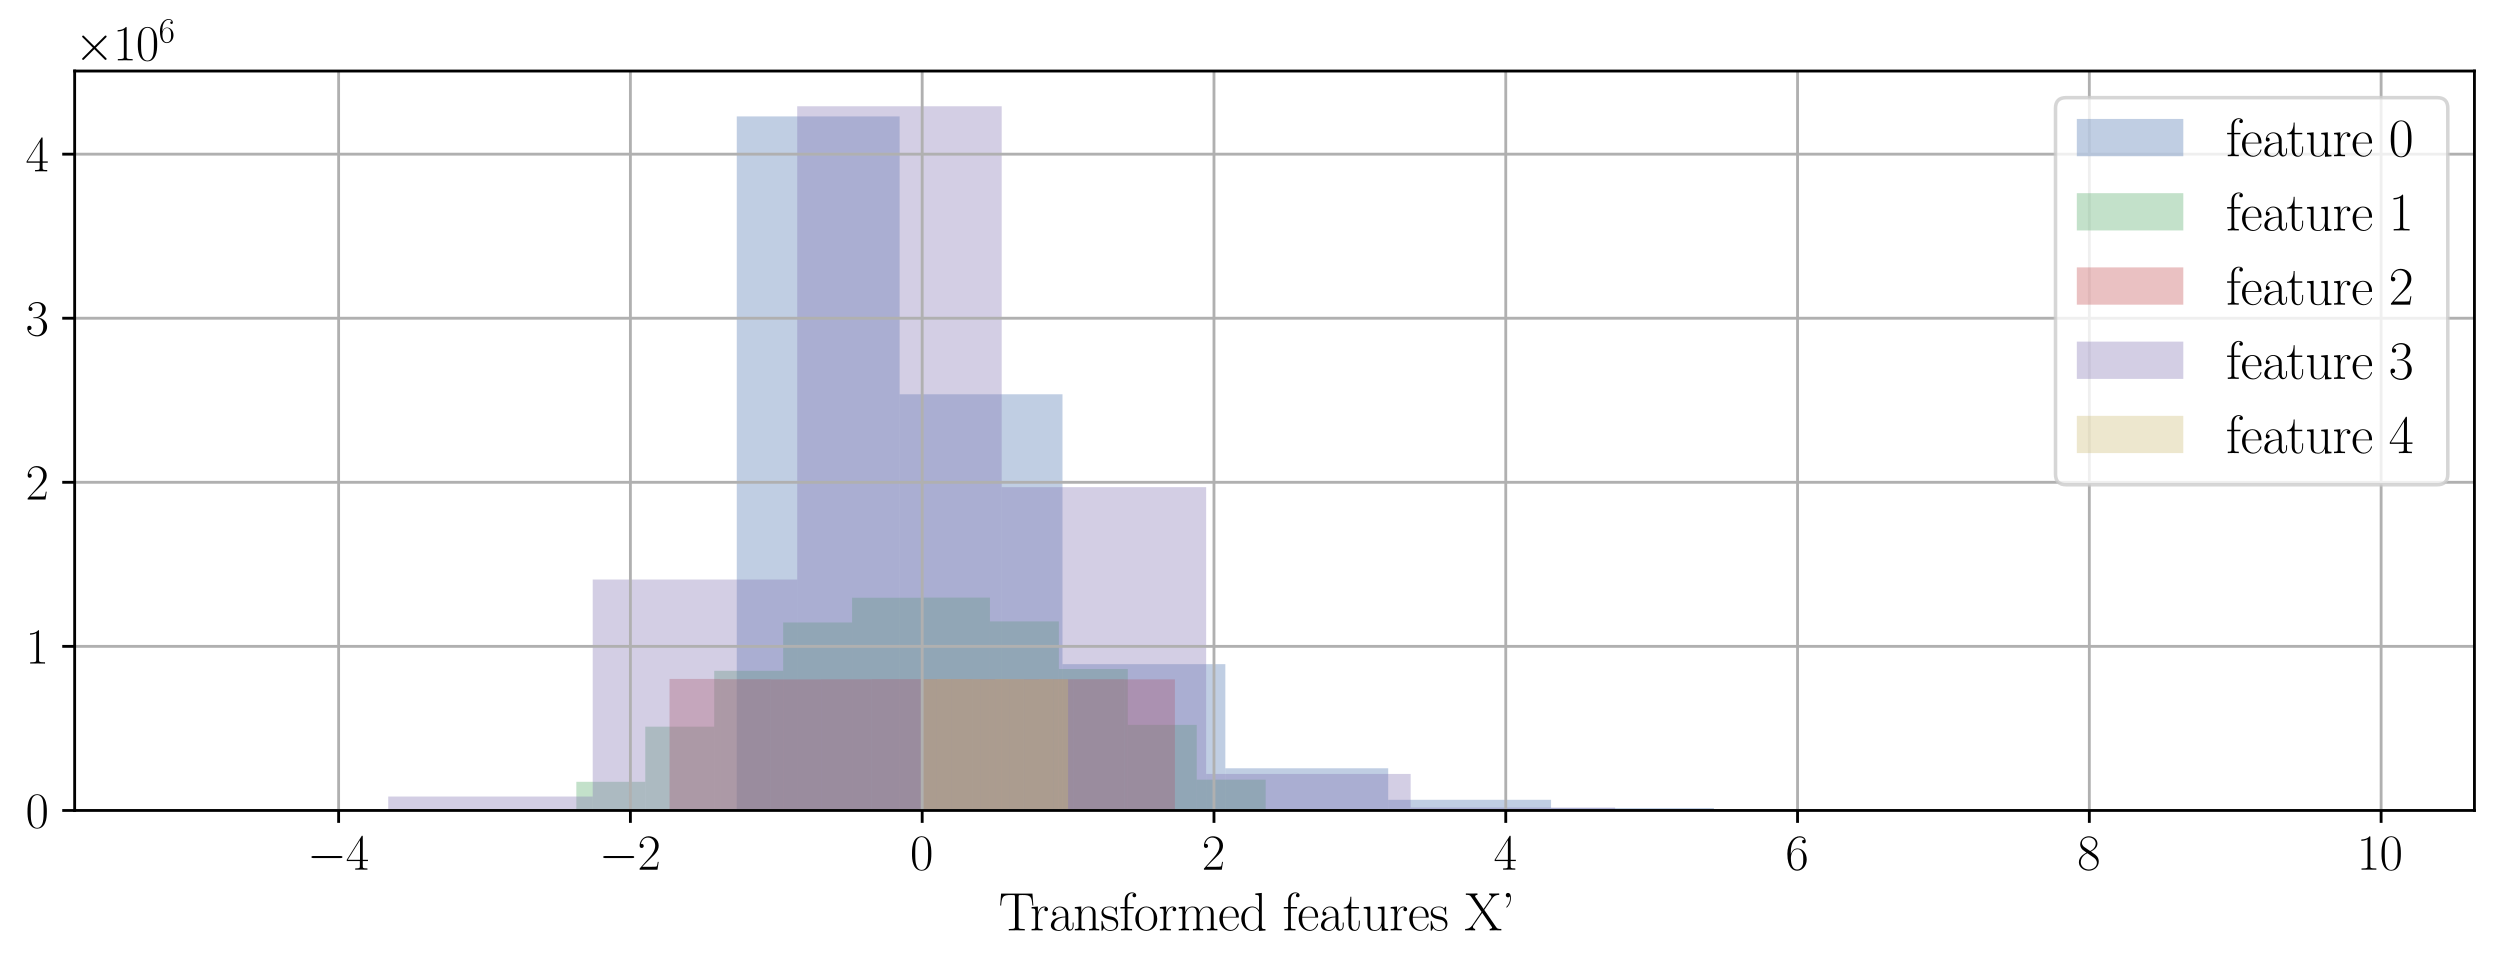 <?xml version="1.0" encoding="utf-8" standalone="no"?>
<!DOCTYPE svg PUBLIC "-//W3C//DTD SVG 1.1//EN"
  "http://www.w3.org/Graphics/SVG/1.1/DTD/svg11.dtd">
<svg xmlns:xlink="http://www.w3.org/1999/xlink" width="704.16pt" height="272.16pt" viewBox="0 0 704.16 272.16" xmlns="http://www.w3.org/2000/svg" version="1.1">
 <defs>
  <style type="text/css">*{stroke-linejoin: round; stroke-linecap: butt}</style>
 </defs>
 <g id="figure_1">
  <g id="patch_1">
   <path d="M 0 272.16 
L 704.16 272.16 
L 704.16 0 
L 0 0 
z
" style="fill: #ffffff"/>
  </g>
  <g id="axes_1">
   <g id="patch_2">
    <path d="M 21.028 228.279 
L 696.96 228.279 
L 696.96 20.004 
L 21.028 20.004 
z
" style="fill: #ffffff"/>
   </g>
   <g id="patch_3">
    <path d="M 207.522 228.279 
L 253.393 228.279 
L 253.393 32.776 
L 207.522 32.776 
z
" clip-path="url(#p9e9ef9af05)" style="fill: #4c72b0; opacity: 0.35"/>
   </g>
   <g id="patch_4">
    <path d="M 253.393 228.279 
L 299.265 228.279 
L 299.265 111.042 
L 253.393 111.042 
z
" clip-path="url(#p9e9ef9af05)" style="fill: #4c72b0; opacity: 0.35"/>
   </g>
   <g id="patch_5">
    <path d="M 299.265 228.279 
L 345.136 228.279 
L 345.136 187.054 
L 299.265 187.054 
z
" clip-path="url(#p9e9ef9af05)" style="fill: #4c72b0; opacity: 0.35"/>
   </g>
   <g id="patch_6">
    <path d="M 345.136 228.279 
L 391.007 228.279 
L 391.007 216.397 
L 345.136 216.397 
z
" clip-path="url(#p9e9ef9af05)" style="fill: #4c72b0; opacity: 0.35"/>
   </g>
   <g id="patch_7">
    <path d="M 391.007 228.279 
L 436.879 228.279 
L 436.879 225.276 
L 391.007 225.276 
z
" clip-path="url(#p9e9ef9af05)" style="fill: #4c72b0; opacity: 0.35"/>
   </g>
   <g id="patch_8">
    <path d="M 436.879 228.279 
L 482.75 228.279 
L 482.75 227.592 
L 436.879 227.592 
z
" clip-path="url(#p9e9ef9af05)" style="fill: #4c72b0; opacity: 0.35"/>
   </g>
   <g id="patch_9">
    <path d="M 482.75 228.279 
L 528.622 228.279 
L 528.622 228.126 
L 482.75 228.126 
z
" clip-path="url(#p9e9ef9af05)" style="fill: #4c72b0; opacity: 0.35"/>
   </g>
   <g id="patch_10">
    <path d="M 528.622 228.279 
L 574.493 228.279 
L 574.493 228.249 
L 528.622 228.249 
z
" clip-path="url(#p9e9ef9af05)" style="fill: #4c72b0; opacity: 0.35"/>
   </g>
   <g id="patch_11">
    <path d="M 574.493 228.279 
L 620.364 228.279 
L 620.364 228.274 
L 574.493 228.274 
z
" clip-path="url(#p9e9ef9af05)" style="fill: #4c72b0; opacity: 0.35"/>
   </g>
   <g id="patch_12">
    <path d="M 620.364 228.279 
L 666.236 228.279 
L 666.236 228.278 
L 620.364 228.278 
z
" clip-path="url(#p9e9ef9af05)" style="fill: #4c72b0; opacity: 0.35"/>
   </g>
   <g id="patch_13">
    <path d="M 162.333 228.279 
L 181.75 228.279 
L 181.75 220.197 
L 162.333 220.197 
z
" clip-path="url(#p9e9ef9af05)" style="fill: #55a868; opacity: 0.35"/>
   </g>
   <g id="patch_14">
    <path d="M 181.75 228.279 
L 201.166 228.279 
L 201.166 204.676 
L 181.75 204.676 
z
" clip-path="url(#p9e9ef9af05)" style="fill: #55a868; opacity: 0.35"/>
   </g>
   <g id="patch_15">
    <path d="M 201.166 228.279 
L 220.583 228.279 
L 220.583 188.936 
L 201.166 188.936 
z
" clip-path="url(#p9e9ef9af05)" style="fill: #55a868; opacity: 0.35"/>
   </g>
   <g id="patch_16">
    <path d="M 220.583 228.279 
L 239.999 228.279 
L 239.999 175.324 
L 220.583 175.324 
z
" clip-path="url(#p9e9ef9af05)" style="fill: #55a868; opacity: 0.35"/>
   </g>
   <g id="patch_17">
    <path d="M 239.999 228.279 
L 259.416 228.279 
L 259.416 168.368 
L 239.999 168.368 
z
" clip-path="url(#p9e9ef9af05)" style="fill: #55a868; opacity: 0.35"/>
   </g>
   <g id="patch_18">
    <path d="M 259.416 228.279 
L 278.833 228.279 
L 278.833 168.331 
L 259.416 168.331 
z
" clip-path="url(#p9e9ef9af05)" style="fill: #55a868; opacity: 0.35"/>
   </g>
   <g id="patch_19">
    <path d="M 278.833 228.279 
L 298.249 228.279 
L 298.249 175.023 
L 278.833 175.023 
z
" clip-path="url(#p9e9ef9af05)" style="fill: #55a868; opacity: 0.35"/>
   </g>
   <g id="patch_20">
    <path d="M 298.249 228.279 
L 317.666 228.279 
L 317.666 188.433 
L 298.249 188.433 
z
" clip-path="url(#p9e9ef9af05)" style="fill: #55a868; opacity: 0.35"/>
   </g>
   <g id="patch_21">
    <path d="M 317.666 228.279 
L 337.082 228.279 
L 337.082 204.162 
L 317.666 204.162 
z
" clip-path="url(#p9e9ef9af05)" style="fill: #55a868; opacity: 0.35"/>
   </g>
   <g id="patch_22">
    <path d="M 337.082 228.279 
L 356.499 228.279 
L 356.499 219.613 
L 337.082 219.613 
z
" clip-path="url(#p9e9ef9af05)" style="fill: #55a868; opacity: 0.35"/>
   </g>
   <g id="patch_23">
    <path d="M 188.582 228.279 
L 202.817 228.279 
L 202.817 191.239 
L 188.582 191.239 
z
" clip-path="url(#p9e9ef9af05)" style="fill: #c44e52; opacity: 0.35"/>
   </g>
   <g id="patch_24">
    <path d="M 202.817 228.279 
L 217.052 228.279 
L 217.052 191.309 
L 202.817 191.309 
z
" clip-path="url(#p9e9ef9af05)" style="fill: #c44e52; opacity: 0.35"/>
   </g>
   <g id="patch_25">
    <path d="M 217.052 228.279 
L 231.287 228.279 
L 231.287 191.363 
L 217.052 191.363 
z
" clip-path="url(#p9e9ef9af05)" style="fill: #c44e52; opacity: 0.35"/>
   </g>
   <g id="patch_26">
    <path d="M 231.287 228.279 
L 245.521 228.279 
L 245.521 191.332 
L 231.287 191.332 
z
" clip-path="url(#p9e9ef9af05)" style="fill: #c44e52; opacity: 0.35"/>
   </g>
   <g id="patch_27">
    <path d="M 245.521 228.279 
L 259.756 228.279 
L 259.756 191.294 
L 245.521 191.294 
z
" clip-path="url(#p9e9ef9af05)" style="fill: #c44e52; opacity: 0.35"/>
   </g>
   <g id="patch_28">
    <path d="M 259.756 228.279 
L 273.991 228.279 
L 273.991 191.28 
L 259.756 191.28 
z
" clip-path="url(#p9e9ef9af05)" style="fill: #c44e52; opacity: 0.35"/>
   </g>
   <g id="patch_29">
    <path d="M 273.991 228.279 
L 288.226 228.279 
L 288.226 191.307 
L 273.991 191.307 
z
" clip-path="url(#p9e9ef9af05)" style="fill: #c44e52; opacity: 0.35"/>
   </g>
   <g id="patch_30">
    <path d="M 288.226 228.279 
L 302.46 228.279 
L 302.46 191.297 
L 288.226 191.297 
z
" clip-path="url(#p9e9ef9af05)" style="fill: #c44e52; opacity: 0.35"/>
   </g>
   <g id="patch_31">
    <path d="M 302.46 228.279 
L 316.695 228.279 
L 316.695 191.303 
L 302.46 191.303 
z
" clip-path="url(#p9e9ef9af05)" style="fill: #c44e52; opacity: 0.35"/>
   </g>
   <g id="patch_32">
    <path d="M 316.695 228.279 
L 330.93 228.279 
L 330.93 191.341 
L 316.695 191.341 
z
" clip-path="url(#p9e9ef9af05)" style="fill: #c44e52; opacity: 0.35"/>
   </g>
   <g id="patch_33">
    <path d="M 51.753 228.279 
L 109.349 228.279 
L 109.349 228.151 
L 51.753 228.151 
z
" clip-path="url(#p9e9ef9af05)" style="fill: #8172b2; opacity: 0.35"/>
   </g>
   <g id="patch_34">
    <path d="M 109.349 228.279 
L 166.945 228.279 
L 166.945 224.347 
L 109.349 224.347 
z
" clip-path="url(#p9e9ef9af05)" style="fill: #8172b2; opacity: 0.35"/>
   </g>
   <g id="patch_35">
    <path d="M 166.945 228.279 
L 224.542 228.279 
L 224.542 163.243 
L 166.945 163.243 
z
" clip-path="url(#p9e9ef9af05)" style="fill: #8172b2; opacity: 0.35"/>
   </g>
   <g id="patch_36">
    <path d="M 224.542 228.279 
L 282.138 228.279 
L 282.138 29.922 
L 224.542 29.922 
z
" clip-path="url(#p9e9ef9af05)" style="fill: #8172b2; opacity: 0.35"/>
   </g>
   <g id="patch_37">
    <path d="M 282.138 228.279 
L 339.735 228.279 
L 339.735 137.214 
L 282.138 137.214 
z
" clip-path="url(#p9e9ef9af05)" style="fill: #8172b2; opacity: 0.35"/>
   </g>
   <g id="patch_38">
    <path d="M 339.735 228.279 
L 397.331 228.279 
L 397.331 217.989 
L 339.735 217.989 
z
" clip-path="url(#p9e9ef9af05)" style="fill: #8172b2; opacity: 0.35"/>
   </g>
   <g id="patch_39">
    <path d="M 397.331 228.279 
L 454.928 228.279 
L 454.928 227.449 
L 397.331 227.449 
z
" clip-path="url(#p9e9ef9af05)" style="fill: #8172b2; opacity: 0.35"/>
   </g>
   <g id="patch_40">
    <path d="M 454.928 228.279 
L 512.524 228.279 
L 512.524 228.201 
L 454.928 228.201 
z
" clip-path="url(#p9e9ef9af05)" style="fill: #8172b2; opacity: 0.35"/>
   </g>
   <g id="patch_41">
    <path d="M 512.524 228.279 
L 570.12 228.279 
L 570.12 228.271 
L 512.524 228.271 
z
" clip-path="url(#p9e9ef9af05)" style="fill: #8172b2; opacity: 0.35"/>
   </g>
   <g id="patch_42">
    <path d="M 570.12 228.279 
L 627.717 228.279 
L 627.717 228.277 
L 570.12 228.277 
z
" clip-path="url(#p9e9ef9af05)" style="fill: #8172b2; opacity: 0.35"/>
   </g>
   <g id="patch_43">
    <path d="M 259.747 228.279 
L 263.857 228.279 
L 263.857 191.323 
L 259.747 191.323 
z
" clip-path="url(#p9e9ef9af05)" style="fill: #ccb974; opacity: 0.35"/>
   </g>
   <g id="patch_44">
    <path d="M 263.857 228.279 
L 267.966 228.279 
L 267.966 191.256 
L 263.857 191.256 
z
" clip-path="url(#p9e9ef9af05)" style="fill: #ccb974; opacity: 0.35"/>
   </g>
   <g id="patch_45">
    <path d="M 267.966 228.279 
L 272.075 228.279 
L 272.075 191.296 
L 267.966 191.296 
z
" clip-path="url(#p9e9ef9af05)" style="fill: #ccb974; opacity: 0.35"/>
   </g>
   <g id="patch_46">
    <path d="M 272.075 228.279 
L 276.184 228.279 
L 276.184 191.297 
L 272.075 191.297 
z
" clip-path="url(#p9e9ef9af05)" style="fill: #ccb974; opacity: 0.35"/>
   </g>
   <g id="patch_47">
    <path d="M 276.184 228.279 
L 280.294 228.279 
L 280.294 191.355 
L 276.184 191.355 
z
" clip-path="url(#p9e9ef9af05)" style="fill: #ccb974; opacity: 0.35"/>
   </g>
   <g id="patch_48">
    <path d="M 280.294 228.279 
L 284.403 228.279 
L 284.403 191.254 
L 280.294 191.254 
z
" clip-path="url(#p9e9ef9af05)" style="fill: #ccb974; opacity: 0.35"/>
   </g>
   <g id="patch_49">
    <path d="M 284.403 228.279 
L 288.512 228.279 
L 288.512 191.306 
L 284.403 191.306 
z
" clip-path="url(#p9e9ef9af05)" style="fill: #ccb974; opacity: 0.35"/>
   </g>
   <g id="patch_50">
    <path d="M 288.512 228.279 
L 292.622 228.279 
L 292.622 191.358 
L 288.512 191.358 
z
" clip-path="url(#p9e9ef9af05)" style="fill: #ccb974; opacity: 0.35"/>
   </g>
   <g id="patch_51">
    <path d="M 292.622 228.279 
L 296.731 228.279 
L 296.731 191.293 
L 292.622 191.293 
z
" clip-path="url(#p9e9ef9af05)" style="fill: #ccb974; opacity: 0.35"/>
   </g>
   <g id="patch_52">
    <path d="M 296.731 228.279 
L 300.84 228.279 
L 300.84 191.325 
L 296.731 191.325 
z
" clip-path="url(#p9e9ef9af05)" style="fill: #ccb974; opacity: 0.35"/>
   </g>
   <g id="matplotlib.axis_1">
    <g id="xtick_1">
     <g id="line2d_1">
      <path d="M 95.377 228.279 
L 95.377 20.004 
" clip-path="url(#p9e9ef9af05)" style="fill: none; stroke: #b0b0b0; stroke-width: 0.8; stroke-linecap: square"/>
     </g>
     <g id="line2d_2">
      <defs>
       <path id="mafb4bdacff" d="M 0 0 
L 0 3.5 
" style="stroke: #000000; stroke-width: 0.8"/>
      </defs>
      <g>
       <use xlink:href="#mafb4bdacff" x="95.377" y="228.279" style="stroke: #000000; stroke-width: 0.8"/>
      </g>
     </g>
     <g id="text_1">
      <!-- $\mathdefault{−4}$ -->
      <g transform="translate(86.538 244.965)scale(0.14 -0.14)">
       <defs>
        <path id="CMSY10-0" d="M 4218 1472 
C 4326 1472 4442 1472 4442 1600 
C 4442 1728 4326 1728 4218 1728 
L 755 1728 
C 646 1728 531 1728 531 1600 
C 531 1472 646 1472 755 1472 
L 4218 1472 
z
" transform="scale(0.016)"/>
        <path id="CMR17-34" d="M 2150 4147 
C 2150 4281 2144 4288 2029 4288 
L 128 1254 
L 128 1088 
L 1779 1088 
L 1779 460 
C 1779 230 1766 166 1318 166 
L 1197 166 
L 1197 0 
C 1402 12 1747 12 1965 12 
C 2182 12 2528 12 2733 0 
L 2733 166 
L 2611 166 
C 2163 166 2150 230 2150 460 
L 2150 1088 
L 2803 1088 
L 2803 1254 
L 2150 1254 
L 2150 4147 
z
M 1798 3723 
L 1798 1254 
L 256 1254 
L 1798 3723 
z
" transform="scale(0.016)"/>
       </defs>
       <use xlink:href="#CMSY10-0" transform="scale(0.996)"/>
       <use xlink:href="#CMR17-34" transform="translate(77.487 0)scale(0.996)"/>
      </g>
     </g>
    </g>
    <g id="xtick_2">
     <g id="line2d_3">
      <path d="M 177.562 228.279 
L 177.562 20.004 
" clip-path="url(#p9e9ef9af05)" style="fill: none; stroke: #b0b0b0; stroke-width: 0.8; stroke-linecap: square"/>
     </g>
     <g id="line2d_4">
      <g>
       <use xlink:href="#mafb4bdacff" x="177.562" y="228.279" style="stroke: #000000; stroke-width: 0.8"/>
      </g>
     </g>
     <g id="text_2">
      <!-- $\mathdefault{−2}$ -->
      <g transform="translate(168.724 244.965)scale(0.14 -0.14)">
       <defs>
        <path id="CMR17-32" d="M 2669 990 
L 2554 990 
C 2490 537 2438 460 2413 422 
C 2381 371 1920 371 1830 371 
L 602 371 
C 832 620 1280 1073 1824 1596 
C 2214 1966 2669 2400 2669 3033 
C 2669 3788 2067 4224 1395 4224 
C 691 4224 262 3603 262 3027 
C 262 2777 448 2745 525 2745 
C 589 2745 781 2783 781 3007 
C 781 3206 614 3264 525 3264 
C 486 3264 448 3257 422 3244 
C 544 3788 915 4057 1306 4057 
C 1862 4057 2227 3616 2227 3033 
C 2227 2477 1901 1998 1536 1583 
L 262 147 
L 262 0 
L 2515 0 
L 2669 990 
z
" transform="scale(0.016)"/>
       </defs>
       <use xlink:href="#CMSY10-0" transform="scale(0.996)"/>
       <use xlink:href="#CMR17-32" transform="translate(77.487 0)scale(0.996)"/>
      </g>
     </g>
    </g>
    <g id="xtick_3">
     <g id="line2d_5">
      <path d="M 259.747 228.279 
L 259.747 20.004 
" clip-path="url(#p9e9ef9af05)" style="fill: none; stroke: #b0b0b0; stroke-width: 0.8; stroke-linecap: square"/>
     </g>
     <g id="line2d_6">
      <g>
       <use xlink:href="#mafb4bdacff" x="259.747" y="228.279" style="stroke: #000000; stroke-width: 0.8"/>
      </g>
     </g>
     <g id="text_3">
      <!-- $\mathdefault{0}$ -->
      <g transform="translate(256.333 244.965)scale(0.14 -0.14)">
       <defs>
        <path id="CMR17-30" d="M 2688 2038 
C 2688 2430 2682 3099 2413 3613 
C 2176 4063 1798 4224 1466 4224 
C 1158 4224 768 4082 525 3620 
C 269 3137 243 2539 243 2038 
C 243 1671 250 1112 448 623 
C 723 -39 1216 -128 1466 -128 
C 1760 -128 2208 -7 2470 604 
C 2662 1048 2688 1568 2688 2038 
z
M 1466 -26 
C 1056 -26 813 328 723 816 
C 653 1196 653 1749 653 2109 
C 653 2604 653 3015 736 3407 
C 858 3954 1216 4121 1466 4121 
C 1728 4121 2067 3947 2189 3420 
C 2272 3054 2278 2623 2278 2109 
C 2278 1691 2278 1176 2202 797 
C 2067 96 1690 -26 1466 -26 
z
" transform="scale(0.016)"/>
       </defs>
       <use xlink:href="#CMR17-30" transform="scale(0.996)"/>
      </g>
     </g>
    </g>
    <g id="xtick_4">
     <g id="line2d_7">
      <path d="M 341.933 228.279 
L 341.933 20.004 
" clip-path="url(#p9e9ef9af05)" style="fill: none; stroke: #b0b0b0; stroke-width: 0.8; stroke-linecap: square"/>
     </g>
     <g id="line2d_8">
      <g>
       <use xlink:href="#mafb4bdacff" x="341.933" y="228.279" style="stroke: #000000; stroke-width: 0.8"/>
      </g>
     </g>
     <g id="text_4">
      <!-- $\mathdefault{2}$ -->
      <g transform="translate(338.519 244.965)scale(0.14 -0.14)">
       <use xlink:href="#CMR17-32" transform="scale(0.996)"/>
      </g>
     </g>
    </g>
    <g id="xtick_5">
     <g id="line2d_9">
      <path d="M 424.118 228.279 
L 424.118 20.004 
" clip-path="url(#p9e9ef9af05)" style="fill: none; stroke: #b0b0b0; stroke-width: 0.8; stroke-linecap: square"/>
     </g>
     <g id="line2d_10">
      <g>
       <use xlink:href="#mafb4bdacff" x="424.118" y="228.279" style="stroke: #000000; stroke-width: 0.8"/>
      </g>
     </g>
     <g id="text_5">
      <!-- $\mathdefault{4}$ -->
      <g transform="translate(420.704 244.965)scale(0.14 -0.14)">
       <use xlink:href="#CMR17-34" transform="scale(0.996)"/>
      </g>
     </g>
    </g>
    <g id="xtick_6">
     <g id="line2d_11">
      <path d="M 506.304 228.279 
L 506.304 20.004 
" clip-path="url(#p9e9ef9af05)" style="fill: none; stroke: #b0b0b0; stroke-width: 0.8; stroke-linecap: square"/>
     </g>
     <g id="line2d_12">
      <g>
       <use xlink:href="#mafb4bdacff" x="506.304" y="228.279" style="stroke: #000000; stroke-width: 0.8"/>
      </g>
     </g>
     <g id="text_6">
      <!-- $\mathdefault{6}$ -->
      <g transform="translate(502.89 244.965)scale(0.14 -0.14)">
       <defs>
        <path id="CMR17-36" d="M 678 2198 
C 678 3712 1395 4076 1811 4076 
C 1946 4076 2272 4049 2400 3782 
C 2298 3782 2106 3782 2106 3558 
C 2106 3385 2246 3328 2336 3328 
C 2394 3328 2566 3353 2566 3571 
C 2566 3987 2246 4224 1805 4224 
C 1043 4224 243 3411 243 2011 
C 243 257 966 -128 1478 -128 
C 2099 -128 2688 431 2688 1295 
C 2688 2101 2170 2688 1517 2688 
C 1126 2688 838 2430 678 1979 
L 678 2198 
z
M 1478 25 
C 691 25 691 1212 691 1450 
C 691 1914 909 2585 1504 2585 
C 1613 2585 1926 2585 2138 2140 
C 2253 1889 2253 1624 2253 1302 
C 2253 954 2253 696 2118 438 
C 1978 173 1773 25 1478 25 
z
" transform="scale(0.016)"/>
       </defs>
       <use xlink:href="#CMR17-36" transform="scale(0.996)"/>
      </g>
     </g>
    </g>
    <g id="xtick_7">
     <g id="line2d_13">
      <path d="M 588.489 228.279 
L 588.489 20.004 
" clip-path="url(#p9e9ef9af05)" style="fill: none; stroke: #b0b0b0; stroke-width: 0.8; stroke-linecap: square"/>
     </g>
     <g id="line2d_14">
      <g>
       <use xlink:href="#mafb4bdacff" x="588.489" y="228.279" style="stroke: #000000; stroke-width: 0.8"/>
      </g>
     </g>
     <g id="text_7">
      <!-- $\mathdefault{8}$ -->
      <g transform="translate(585.075 244.965)scale(0.14 -0.14)">
       <defs>
        <path id="CMR17-38" d="M 1741 2289 
C 2144 2494 2554 2803 2554 3298 
C 2554 3884 1990 4224 1472 4224 
C 890 4224 378 3800 378 3215 
C 378 3054 416 2777 666 2533 
C 730 2469 998 2276 1171 2154 
C 883 2006 211 1652 211 945 
C 211 282 838 -128 1459 -128 
C 2144 -128 2720 366 2720 1022 
C 2720 1607 2330 1877 2074 2051 
L 1741 2289 
z
M 902 2855 
C 851 2887 595 3086 595 3388 
C 595 3781 998 4076 1459 4076 
C 1965 4076 2336 3716 2336 3298 
C 2336 2700 1670 2359 1638 2359 
C 1632 2359 1626 2359 1574 2398 
L 902 2855 
z
M 2080 1536 
C 2176 1466 2483 1253 2483 861 
C 2483 385 2010 25 1472 25 
C 890 25 448 443 448 951 
C 448 1459 838 1884 1280 2083 
L 2080 1536 
z
" transform="scale(0.016)"/>
       </defs>
       <use xlink:href="#CMR17-38" transform="scale(0.996)"/>
      </g>
     </g>
    </g>
    <g id="xtick_8">
     <g id="line2d_15">
      <path d="M 670.675 228.279 
L 670.675 20.004 
" clip-path="url(#p9e9ef9af05)" style="fill: none; stroke: #b0b0b0; stroke-width: 0.8; stroke-linecap: square"/>
     </g>
     <g id="line2d_16">
      <g>
       <use xlink:href="#mafb4bdacff" x="670.675" y="228.279" style="stroke: #000000; stroke-width: 0.8"/>
      </g>
     </g>
     <g id="text_8">
      <!-- $\mathdefault{10}$ -->
      <g transform="translate(663.846 244.965)scale(0.14 -0.14)">
       <defs>
        <path id="CMR17-31" d="M 1702 4083 
C 1702 4217 1696 4224 1606 4224 
C 1357 3927 979 3833 621 3820 
C 602 3820 570 3820 563 3808 
C 557 3795 557 3782 557 3648 
C 755 3648 1088 3686 1344 3839 
L 1344 467 
C 1344 243 1331 166 781 166 
L 589 166 
L 589 0 
C 896 6 1216 12 1523 12 
C 1830 12 2150 6 2458 0 
L 2458 166 
L 2266 166 
C 1715 166 1702 236 1702 467 
L 1702 4083 
z
" transform="scale(0.016)"/>
       </defs>
       <use xlink:href="#CMR17-31" transform="scale(0.996)"/>
       <use xlink:href="#CMR17-30" transform="translate(45.69 0)scale(0.996)"/>
      </g>
     </g>
    </g>
    <g id="text_9">
     <!-- Transformed features X'  -->
     <g transform="translate(281.282 262.054)scale(0.15 -0.15)">
      <defs>
       <path id="CMR17-54" d="M 3981 4332 
L 288 4332 
L 179 2924 
L 294 2924 
C 378 3981 467 4166 1453 4166 
C 1568 4166 1754 4166 1805 4159 
C 1926 4140 1926 4064 1926 3917 
L 1926 465 
C 1926 236 1907 166 1376 166 
L 1197 166 
L 1197 0 
C 1504 6 1824 12 2138 12 
C 2451 12 2771 6 3078 0 
L 3078 166 
L 2899 166 
C 2368 166 2349 236 2349 465 
L 2349 3917 
C 2349 4057 2349 4134 2464 4159 
C 2515 4166 2701 4166 2816 4166 
C 3795 4166 3891 3981 3974 2924 
L 4090 2924 
L 3981 4332 
z
" transform="scale(0.016)"/>
       <path id="CMR17-72" d="M 960 1517 
C 960 2134 1222 2713 1702 2713 
C 1747 2713 1792 2707 1837 2687 
C 1837 2687 1696 2642 1696 2475 
C 1696 2321 1818 2257 1914 2257 
C 1990 2257 2131 2302 2131 2482 
C 2131 2687 1926 2816 1709 2816 
C 1222 2816 1011 2340 947 2115 
L 941 2115 
L 941 2816 
L 198 2745 
L 198 2578 
C 576 2578 634 2540 634 2231 
L 634 443 
C 634 198 608 166 198 166 
L 198 0 
C 352 12 646 12 813 12 
C 998 12 1325 12 1498 0 
L 1498 166 
C 1037 166 960 166 960 455 
L 960 1517 
z
" transform="scale(0.016)"/>
       <path id="CMR17-61" d="M 2304 1656 
C 2304 2048 2304 2275 2035 2534 
C 1798 2751 1523 2816 1306 2816 
C 800 2816 435 2408 435 1977 
C 435 1740 627 1728 666 1728 
C 749 1728 896 1779 896 1958 
C 896 2118 774 2188 666 2188 
C 640 2188 608 2182 589 2176 
C 723 2594 1069 2713 1293 2713 
C 1613 2713 1965 2421 1965 1875 
L 1965 1632 
C 1587 1619 1133 1568 774 1373 
C 371 1147 256 822 256 576 
C 256 77 832 -64 1171 -64 
C 1523 -64 1850 135 1990 505 
C 2003 219 2182 -39 2464 -39 
C 2598 -39 2938 51 2938 563 
L 2938 926 
L 2822 926 
L 2822 557 
C 2822 161 2650 109 2566 109 
C 2304 109 2304 446 2304 732 
L 2304 1656 
z
M 1965 887 
C 1965 323 1568 38 1216 38 
C 896 38 646 278 646 576 
C 646 771 730 1114 1101 1322 
C 1408 1497 1760 1523 1965 1536 
L 1965 887 
z
" transform="scale(0.016)"/>
       <path id="CMR17-6e" d="M 2656 1954 
C 2656 2282 2592 2816 1837 2816 
C 1331 2816 1069 2424 973 2166 
L 966 2166 
L 966 2816 
L 211 2745 
L 211 2578 
C 589 2578 646 2540 646 2231 
L 646 443 
C 646 198 621 166 211 166 
L 211 0 
C 365 12 646 12 813 12 
C 979 12 1267 12 1421 0 
L 1421 166 
C 1011 166 986 192 986 443 
L 986 1678 
C 986 2269 1344 2713 1792 2713 
C 2266 2713 2317 2289 2317 1980 
L 2317 443 
C 2317 198 2291 166 1882 166 
L 1882 0 
C 2035 12 2317 12 2483 12 
C 2650 12 2938 12 3091 0 
L 3091 166 
C 2682 166 2656 192 2656 443 
L 2656 1954 
z
" transform="scale(0.016)"/>
       <path id="CMR17-73" d="M 1978 2688 
C 1978 2803 1971 2809 1933 2809 
C 1907 2809 1901 2803 1824 2707 
C 1805 2681 1747 2617 1728 2592 
C 1523 2809 1235 2816 1126 2816 
C 416 2816 160 2444 160 2073 
C 160 1497 813 1363 998 1324 
C 1402 1241 1542 1216 1677 1100 
C 1760 1024 1901 883 1901 652 
C 1901 384 1747 38 1158 38 
C 602 38 403 460 288 1024 
C 269 1113 269 1120 218 1120 
C 166 1120 160 1113 160 985 
L 160 64 
C 160 -52 166 -58 205 -58 
C 237 -58 243 -52 275 0 
C 314 57 410 211 448 275 
C 576 102 800 -64 1158 -64 
C 1792 -64 2131 281 2131 780 
C 2131 1107 1958 1280 1875 1356 
C 1683 1555 1459 1600 1190 1651 
C 838 1728 390 1817 390 2208 
C 390 2374 480 2726 1126 2726 
C 1811 2726 1850 2086 1862 1881 
C 1869 1849 1901 1843 1920 1843 
C 1978 1843 1978 1862 1978 1971 
L 1978 2688 
z
" transform="scale(0.016)"/>
       <path id="CMR17-66" d="M 979 2585 
L 1709 2585 
L 1709 2752 
L 966 2752 
L 966 3539 
C 966 4076 1235 4377 1510 4377 
C 1594 4377 1690 4363 1754 4339 
C 1702 4326 1568 4281 1568 4121 
C 1568 3955 1696 3904 1786 3904 
C 1875 3904 2003 3955 2003 4121 
C 2003 4353 1773 4480 1517 4480 
C 1152 4480 653 4211 653 3526 
L 653 2752 
L 141 2752 
L 141 2585 
L 653 2585 
L 653 441 
C 653 198 627 166 218 166 
L 218 0 
C 371 12 666 12 832 12 
C 1018 12 1344 12 1517 0 
L 1517 166 
C 1056 166 979 166 979 454 
L 979 2585 
z
" transform="scale(0.016)"/>
       <path id="CMR17-6f" d="M 2758 1356 
C 2758 2176 2163 2816 1466 2816 
C 768 2816 173 2176 173 1356 
C 173 550 768 -64 1466 -64 
C 2163 -64 2758 550 2758 1356 
z
M 1466 51 
C 1165 51 909 230 762 480 
C 602 768 582 1126 582 1408 
C 582 1676 595 2009 762 2297 
C 890 2508 1139 2713 1466 2713 
C 1754 2713 1997 2553 2150 2329 
C 2349 2028 2349 1606 2349 1408 
C 2349 1158 2336 774 2163 467 
C 1984 172 1709 51 1466 51 
z
" transform="scale(0.016)"/>
       <path id="CMR17-6d" d="M 4326 1954 
C 4326 2276 4269 2816 3507 2816 
C 3072 2816 2771 2520 2656 2173 
L 2650 2173 
C 2573 2700 2195 2816 1837 2816 
C 1331 2816 1069 2424 973 2166 
L 966 2166 
L 966 2816 
L 211 2745 
L 211 2578 
C 589 2578 646 2540 646 2231 
L 646 443 
C 646 198 621 166 211 166 
L 211 0 
C 365 12 646 12 813 12 
C 979 12 1267 12 1421 0 
L 1421 166 
C 1011 166 986 192 986 443 
L 986 1678 
C 986 2269 1344 2713 1792 2713 
C 2266 2713 2317 2289 2317 1980 
L 2317 443 
C 2317 198 2291 166 1882 166 
L 1882 0 
C 2035 12 2317 12 2483 12 
C 2650 12 2938 12 3091 0 
L 3091 166 
C 2682 166 2656 192 2656 443 
L 2656 1678 
C 2656 2269 3014 2713 3462 2713 
C 3936 2713 3987 2289 3987 1980 
L 3987 443 
C 3987 198 3962 166 3552 166 
L 3552 0 
C 3706 12 3987 12 4154 12 
C 4320 12 4608 12 4762 0 
L 4762 166 
C 4352 166 4326 192 4326 443 
L 4326 1954 
z
" transform="scale(0.016)"/>
       <path id="CMR17-65" d="M 2438 1503 
C 2464 1529 2464 1542 2464 1606 
C 2464 2251 2118 2816 1389 2816 
C 710 2816 173 2175 173 1394 
C 173 554 781 -64 1459 -64 
C 2176 -64 2458 619 2458 755 
C 2458 800 2419 800 2406 800 
C 2362 800 2355 787 2330 709 
C 2189 270 1837 51 1504 51 
C 1229 51 954 206 781 490 
C 582 819 582 1200 582 1503 
L 2438 1503 
z
M 589 1600 
C 634 2511 1126 2713 1382 2713 
C 1818 2713 2112 2308 2118 1600 
L 589 1600 
z
" transform="scale(0.016)"/>
       <path id="CMR17-64" d="M 1869 4345 
L 1869 4179 
C 2246 4179 2304 4141 2304 3843 
L 2304 2371 
C 2278 2403 2016 2816 1498 2816 
C 845 2816 211 2228 211 1376 
C 211 529 806 -64 1434 -64 
C 1978 -64 2259 361 2291 406 
L 2291 -64 
L 3066 -13 
L 3066 154 
C 2688 154 2630 193 2630 503 
L 2630 4416 
L 1869 4345 
z
M 2291 762 
C 2291 568 2176 393 2029 264 
C 1811 70 1594 38 1472 38 
C 1286 38 621 135 621 1369 
C 621 2636 1363 2713 1530 2713 
C 1824 2713 2061 2545 2208 2313 
C 2291 2177 2291 2157 2291 2041 
L 2291 762 
z
" transform="scale(0.016)"/>
       <path id="CMR17-74" d="M 966 2585 
L 1862 2585 
L 1862 2752 
L 966 2752 
L 966 3968 
L 851 3968 
C 838 3292 614 2700 70 2687 
L 70 2585 
L 627 2585 
L 627 778 
C 627 655 627 -64 1370 -64 
C 1747 -64 1965 308 1965 784 
L 1965 1151 
L 1850 1151 
L 1850 790 
C 1850 347 1677 51 1408 51 
C 1222 51 966 179 966 765 
L 966 2585 
z
" transform="scale(0.016)"/>
       <path id="CMR17-75" d="M 1882 2745 
L 1882 2579 
C 2259 2579 2317 2540 2317 2229 
L 2317 1053 
C 2317 510 2029 38 1555 38 
C 1030 38 986 355 986 691 
L 986 2816 
L 211 2745 
L 211 2579 
C 467 2579 640 2579 646 2320 
L 646 1079 
C 646 646 646 368 813 187 
C 896 103 1056 -64 1517 -64 
C 2061 -64 2272 400 2323 536 
L 2330 536 
L 2330 -64 
L 3091 -13 
L 3091 154 
C 2714 154 2656 193 2656 503 
L 2656 2816 
L 1882 2745 
z
" transform="scale(0.016)"/>
       <path id="CMR17-58" d="M 2336 2414 
L 3283 3771 
C 3379 3905 3571 4178 4096 4185 
L 4096 4352 
C 3949 4339 3706 4339 3552 4339 
C 3341 4339 3078 4339 2918 4352 
L 2918 4185 
C 3123 4166 3174 4038 3174 3936 
C 3174 3860 3142 3809 3098 3745 
L 2253 2529 
L 1306 3905 
C 1261 3975 1254 3994 1254 4013 
C 1254 4070 1325 4178 1536 4185 
L 1536 4352 
C 1331 4339 1018 4339 806 4339 
C 640 4339 320 4339 166 4352 
L 166 4185 
C 518 4185 634 4172 774 3975 
L 2010 2179 
L 896 567 
C 621 172 205 166 83 166 
L 83 0 
C 230 12 474 12 627 12 
C 800 12 1101 12 1261 0 
L 1261 166 
C 1062 185 1005 312 1005 414 
C 1005 497 1037 542 1069 586 
L 2093 2064 
L 3206 446 
C 3258 376 3258 357 3258 338 
C 3258 287 3200 179 2976 166 
L 2976 0 
C 3181 12 3494 12 3706 12 
C 3872 12 4192 12 4346 0 
L 4346 166 
C 3936 166 3872 198 3744 376 
L 2336 2414 
z
" transform="scale(0.016)"/>
       <path id="CMR17-27" d="M 1024 4012 
C 1037 3942 1043 3916 1043 3810 
C 1043 3418 883 3058 634 2803 
C 608 2777 595 2758 595 2732 
C 595 2707 621 2681 646 2681 
C 691 2681 1146 3120 1146 3804 
C 1146 3942 1133 4416 800 4416 
C 659 4416 538 4319 538 4153 
C 538 3987 659 3891 800 3891 
C 858 3891 966 3910 1024 4012 
z
" transform="scale(0.016)"/>
      </defs>
      <use xlink:href="#CMR17-54" transform="scale(0.996)"/>
      <use xlink:href="#CMR17-72" transform="translate(58.703 0)scale(0.996)"/>
      <use xlink:href="#CMR17-61" transform="translate(93.983 0)scale(0.996)"/>
      <use xlink:href="#CMR17-6e" transform="translate(139.674 0)scale(0.996)"/>
      <use xlink:href="#CMR17-73" transform="translate(190.569 0)scale(0.996)"/>
      <use xlink:href="#CMR17-66" transform="translate(226.371 0)scale(0.996)"/>
      <use xlink:href="#CMR17-6f" transform="translate(253.844 0)scale(0.996)"/>
      <use xlink:href="#CMR17-72" transform="translate(299.535 0)scale(0.996)"/>
      <use xlink:href="#CMR17-6d" transform="translate(334.815 0)scale(0.996)"/>
      <use xlink:href="#CMR17-65" transform="translate(411.735 0)scale(0.996)"/>
      <use xlink:href="#CMR17-64" transform="translate(452.221 0)scale(0.996)"/>
      <use xlink:href="#CMR17-66" transform="translate(533.192 0)scale(0.996)"/>
      <use xlink:href="#CMR17-65" transform="translate(560.665 0)scale(0.996)"/>
      <use xlink:href="#CMR17-61" transform="translate(601.151 0)scale(0.996)"/>
      <use xlink:href="#CMR17-74" transform="translate(646.842 0)scale(0.996)"/>
      <use xlink:href="#CMR17-75" transform="translate(682.122 0)scale(0.996)"/>
      <use xlink:href="#CMR17-72" transform="translate(733.018 0)scale(0.996)"/>
      <use xlink:href="#CMR17-65" transform="translate(768.298 0)scale(0.996)"/>
      <use xlink:href="#CMR17-73" transform="translate(808.784 0)scale(0.996)"/>
      <use xlink:href="#CMR17-58" transform="translate(874.661 0)scale(0.996)"/>
      <use xlink:href="#CMR17-27" transform="translate(943.734 0)scale(0.996)"/>
     </g>
    </g>
   </g>
   <g id="matplotlib.axis_2">
    <g id="ytick_1">
     <g id="line2d_17">
      <path d="M 21.028 228.279 
L 696.96 228.279 
" clip-path="url(#p9e9ef9af05)" style="fill: none; stroke: #b0b0b0; stroke-width: 0.8; stroke-linecap: square"/>
     </g>
     <g id="line2d_18">
      <defs>
       <path id="m711ec85e01" d="M 0 0 
L -3.5 0 
" style="stroke: #000000; stroke-width: 0.8"/>
      </defs>
      <g>
       <use xlink:href="#m711ec85e01" x="21.028" y="228.279" style="stroke: #000000; stroke-width: 0.8"/>
      </g>
     </g>
     <g id="text_10">
      <!-- $\mathdefault{0}$ -->
      <g transform="translate(7.2 233.122)scale(0.14 -0.14)">
       <use xlink:href="#CMR17-30" transform="scale(0.996)"/>
      </g>
     </g>
    </g>
    <g id="ytick_2">
     <g id="line2d_19">
      <path d="M 21.028 182.063 
L 696.96 182.063 
" clip-path="url(#p9e9ef9af05)" style="fill: none; stroke: #b0b0b0; stroke-width: 0.8; stroke-linecap: square"/>
     </g>
     <g id="line2d_20">
      <g>
       <use xlink:href="#m711ec85e01" x="21.028" y="182.063" style="stroke: #000000; stroke-width: 0.8"/>
      </g>
     </g>
     <g id="text_11">
      <!-- $\mathdefault{1}$ -->
      <g transform="translate(7.2 186.906)scale(0.14 -0.14)">
       <use xlink:href="#CMR17-31" transform="scale(0.996)"/>
      </g>
     </g>
    </g>
    <g id="ytick_3">
     <g id="line2d_21">
      <path d="M 21.028 135.848 
L 696.96 135.848 
" clip-path="url(#p9e9ef9af05)" style="fill: none; stroke: #b0b0b0; stroke-width: 0.8; stroke-linecap: square"/>
     </g>
     <g id="line2d_22">
      <g>
       <use xlink:href="#m711ec85e01" x="21.028" y="135.848" style="stroke: #000000; stroke-width: 0.8"/>
      </g>
     </g>
     <g id="text_12">
      <!-- $\mathdefault{2}$ -->
      <g transform="translate(7.2 140.691)scale(0.14 -0.14)">
       <use xlink:href="#CMR17-32" transform="scale(0.996)"/>
      </g>
     </g>
    </g>
    <g id="ytick_4">
     <g id="line2d_23">
      <path d="M 21.028 89.633 
L 696.96 89.633 
" clip-path="url(#p9e9ef9af05)" style="fill: none; stroke: #b0b0b0; stroke-width: 0.8; stroke-linecap: square"/>
     </g>
     <g id="line2d_24">
      <g>
       <use xlink:href="#m711ec85e01" x="21.028" y="89.633" style="stroke: #000000; stroke-width: 0.8"/>
      </g>
     </g>
     <g id="text_13">
      <!-- $\mathdefault{3}$ -->
      <g transform="translate(7.2 94.476)scale(0.14 -0.14)">
       <defs>
        <path id="CMR17-33" d="M 1414 2176 
C 1984 2176 2234 1673 2234 1094 
C 2234 322 1824 25 1453 25 
C 1114 25 563 193 390 691 
C 422 678 454 678 486 678 
C 640 678 755 780 755 947 
C 755 1132 614 1216 486 1216 
C 378 1216 211 1164 211 927 
C 211 335 787 -128 1466 -128 
C 2176 -128 2720 432 2720 1087 
C 2720 1718 2208 2176 1600 2246 
C 2086 2347 2554 2776 2554 3353 
C 2554 3856 2048 4224 1472 4224 
C 890 4224 378 3862 378 3347 
C 378 3123 544 3084 627 3084 
C 762 3084 877 3167 877 3334 
C 877 3500 762 3584 627 3584 
C 602 3584 570 3584 544 3571 
C 730 3999 1235 4076 1459 4076 
C 1683 4076 2106 3966 2106 3347 
C 2106 3167 2080 2851 1862 2574 
C 1670 2329 1453 2316 1242 2297 
C 1210 2297 1062 2284 1037 2284 
C 992 2278 966 2272 966 2227 
C 966 2182 973 2176 1101 2176 
L 1414 2176 
z
" transform="scale(0.016)"/>
       </defs>
       <use xlink:href="#CMR17-33" transform="scale(0.996)"/>
      </g>
     </g>
    </g>
    <g id="ytick_5">
     <g id="line2d_25">
      <path d="M 21.028 43.418 
L 696.96 43.418 
" clip-path="url(#p9e9ef9af05)" style="fill: none; stroke: #b0b0b0; stroke-width: 0.8; stroke-linecap: square"/>
     </g>
     <g id="line2d_26">
      <g>
       <use xlink:href="#m711ec85e01" x="21.028" y="43.418" style="stroke: #000000; stroke-width: 0.8"/>
      </g>
     </g>
     <g id="text_14">
      <!-- $\mathdefault{4}$ -->
      <g transform="translate(7.2 48.26)scale(0.14 -0.14)">
       <use xlink:href="#CMR17-34" transform="scale(0.996)"/>
      </g>
     </g>
    </g>
    <g id="text_15">
     <!-- $\times\mathdefault{10^{6}}\mathdefault{}$ -->
     <g transform="translate(21.028 17.004)scale(0.14 -0.14)">
      <defs>
       <path id="CMSY10-2" d="M 2490 1775 
L 1210 3046 
C 1133 3123 1120 3136 1069 3136 
C 1005 3136 941 3078 941 3008 
C 941 2963 954 2950 1024 2880 
L 2304 1596 
L 1024 313 
C 954 243 941 230 941 185 
C 941 115 1005 57 1069 57 
C 1120 57 1133 70 1210 147 
L 2483 1418 
L 3808 95 
C 3821 89 3866 57 3904 57 
C 3981 57 4032 115 4032 185 
C 4032 198 4032 223 4013 255 
C 4006 268 2989 1271 2669 1596 
L 3840 2765 
C 3872 2803 3968 2886 4000 2925 
C 4006 2937 4032 2963 4032 3008 
C 4032 3078 3981 3136 3904 3136 
C 3853 3136 3827 3110 3757 3040 
L 2490 1775 
z
" transform="scale(0.016)"/>
      </defs>
      <use xlink:href="#CMSY10-2" transform="scale(0.996)"/>
      <use xlink:href="#CMR17-31" transform="translate(77.487 0)scale(0.996)"/>
      <use xlink:href="#CMR17-30" transform="translate(123.178 0)scale(0.996)"/>
      <use xlink:href="#CMR17-36" transform="translate(168.868 36.154)scale(0.697)"/>
     </g>
    </g>
   </g>
   <g id="patch_53">
    <path d="M 21.028 228.279 
L 21.028 20.004 
" style="fill: none; stroke: #000000; stroke-width: 0.8; stroke-linejoin: miter; stroke-linecap: square"/>
   </g>
   <g id="patch_54">
    <path d="M 696.96 228.279 
L 696.96 20.004 
" style="fill: none; stroke: #000000; stroke-width: 0.8; stroke-linejoin: miter; stroke-linecap: square"/>
   </g>
   <g id="patch_55">
    <path d="M 21.028 228.279 
L 696.96 228.279 
" style="fill: none; stroke: #000000; stroke-width: 0.8; stroke-linejoin: miter; stroke-linecap: square"/>
   </g>
   <g id="patch_56">
    <path d="M 21.028 20.004 
L 696.96 20.004 
" style="fill: none; stroke: #000000; stroke-width: 0.8; stroke-linejoin: miter; stroke-linecap: square"/>
   </g>
   <g id="legend_1">
    <g id="patch_57">
     <path d="M 581.962 136.532 
L 686.46 136.532 
Q 689.46 136.532 689.46 133.532 
L 689.46 30.504 
Q 689.46 27.504 686.46 27.504 
L 581.962 27.504 
Q 578.962 27.504 578.962 30.504 
L 578.962 133.532 
Q 578.962 136.532 581.962 136.532 
z
" style="fill: #ffffff; opacity: 0.8; stroke: #cccccc; stroke-linejoin: miter"/>
    </g>
    <g id="patch_58">
     <path d="M 584.962 44.004 
L 614.962 44.004 
L 614.962 33.504 
L 584.962 33.504 
z
" style="fill: #4c72b0; opacity: 0.35"/>
    </g>
    <g id="text_16">
     <!-- feature 0 -->
     <g transform="translate(626.962 44.004)scale(0.15 -0.15)">
      <use xlink:href="#CMR17-66" transform="scale(0.996)"/>
      <use xlink:href="#CMR17-65" transform="translate(27.474 0)scale(0.996)"/>
      <use xlink:href="#CMR17-61" transform="translate(67.959 0)scale(0.996)"/>
      <use xlink:href="#CMR17-74" transform="translate(113.65 0)scale(0.996)"/>
      <use xlink:href="#CMR17-75" transform="translate(148.93 0)scale(0.996)"/>
      <use xlink:href="#CMR17-72" transform="translate(199.826 0)scale(0.996)"/>
      <use xlink:href="#CMR17-65" transform="translate(235.107 0)scale(0.996)"/>
      <use xlink:href="#CMR17-30" transform="translate(305.668 0)scale(0.996)"/>
     </g>
    </g>
    <g id="patch_59">
     <path d="M 584.962 64.909 
L 614.962 64.909 
L 614.962 54.409 
L 584.962 54.409 
z
" style="fill: #55a868; opacity: 0.35"/>
    </g>
    <g id="text_17">
     <!-- feature 1 -->
     <g transform="translate(626.962 64.909)scale(0.15 -0.15)">
      <use xlink:href="#CMR17-66" transform="scale(0.996)"/>
      <use xlink:href="#CMR17-65" transform="translate(27.474 0)scale(0.996)"/>
      <use xlink:href="#CMR17-61" transform="translate(67.959 0)scale(0.996)"/>
      <use xlink:href="#CMR17-74" transform="translate(113.65 0)scale(0.996)"/>
      <use xlink:href="#CMR17-75" transform="translate(148.93 0)scale(0.996)"/>
      <use xlink:href="#CMR17-72" transform="translate(199.826 0)scale(0.996)"/>
      <use xlink:href="#CMR17-65" transform="translate(235.107 0)scale(0.996)"/>
      <use xlink:href="#CMR17-31" transform="translate(305.668 0)scale(0.996)"/>
     </g>
    </g>
    <g id="patch_60">
     <path d="M 584.962 85.815 
L 614.962 85.815 
L 614.962 75.315 
L 584.962 75.315 
z
" style="fill: #c44e52; opacity: 0.35"/>
    </g>
    <g id="text_18">
     <!-- feature 2 -->
     <g transform="translate(626.962 85.815)scale(0.15 -0.15)">
      <use xlink:href="#CMR17-66" transform="scale(0.996)"/>
      <use xlink:href="#CMR17-65" transform="translate(27.474 0)scale(0.996)"/>
      <use xlink:href="#CMR17-61" transform="translate(67.959 0)scale(0.996)"/>
      <use xlink:href="#CMR17-74" transform="translate(113.65 0)scale(0.996)"/>
      <use xlink:href="#CMR17-75" transform="translate(148.93 0)scale(0.996)"/>
      <use xlink:href="#CMR17-72" transform="translate(199.826 0)scale(0.996)"/>
      <use xlink:href="#CMR17-65" transform="translate(235.107 0)scale(0.996)"/>
      <use xlink:href="#CMR17-32" transform="translate(305.668 0)scale(0.996)"/>
     </g>
    </g>
    <g id="patch_61">
     <path d="M 584.962 106.721 
L 614.962 106.721 
L 614.962 96.221 
L 584.962 96.221 
z
" style="fill: #8172b2; opacity: 0.35"/>
    </g>
    <g id="text_19">
     <!-- feature 3 -->
     <g transform="translate(626.962 106.721)scale(0.15 -0.15)">
      <use xlink:href="#CMR17-66" transform="scale(0.996)"/>
      <use xlink:href="#CMR17-65" transform="translate(27.474 0)scale(0.996)"/>
      <use xlink:href="#CMR17-61" transform="translate(67.959 0)scale(0.996)"/>
      <use xlink:href="#CMR17-74" transform="translate(113.65 0)scale(0.996)"/>
      <use xlink:href="#CMR17-75" transform="translate(148.93 0)scale(0.996)"/>
      <use xlink:href="#CMR17-72" transform="translate(199.826 0)scale(0.996)"/>
      <use xlink:href="#CMR17-65" transform="translate(235.107 0)scale(0.996)"/>
      <use xlink:href="#CMR17-33" transform="translate(305.668 0)scale(0.996)"/>
     </g>
    </g>
    <g id="patch_62">
     <path d="M 584.962 127.627 
L 614.962 127.627 
L 614.962 117.127 
L 584.962 117.127 
z
" style="fill: #ccb974; opacity: 0.35"/>
    </g>
    <g id="text_20">
     <!-- feature 4 -->
     <g transform="translate(626.962 127.627)scale(0.15 -0.15)">
      <use xlink:href="#CMR17-66" transform="scale(0.996)"/>
      <use xlink:href="#CMR17-65" transform="translate(27.474 0)scale(0.996)"/>
      <use xlink:href="#CMR17-61" transform="translate(67.959 0)scale(0.996)"/>
      <use xlink:href="#CMR17-74" transform="translate(113.65 0)scale(0.996)"/>
      <use xlink:href="#CMR17-75" transform="translate(148.93 0)scale(0.996)"/>
      <use xlink:href="#CMR17-72" transform="translate(199.826 0)scale(0.996)"/>
      <use xlink:href="#CMR17-65" transform="translate(235.107 0)scale(0.996)"/>
      <use xlink:href="#CMR17-34" transform="translate(305.668 0)scale(0.996)"/>
     </g>
    </g>
   </g>
  </g>
 </g>
 <defs>
  <clipPath id="p9e9ef9af05">
   <rect x="21.028" y="20.004" width="675.932" height="208.275"/>
  </clipPath>
 </defs>
</svg>
